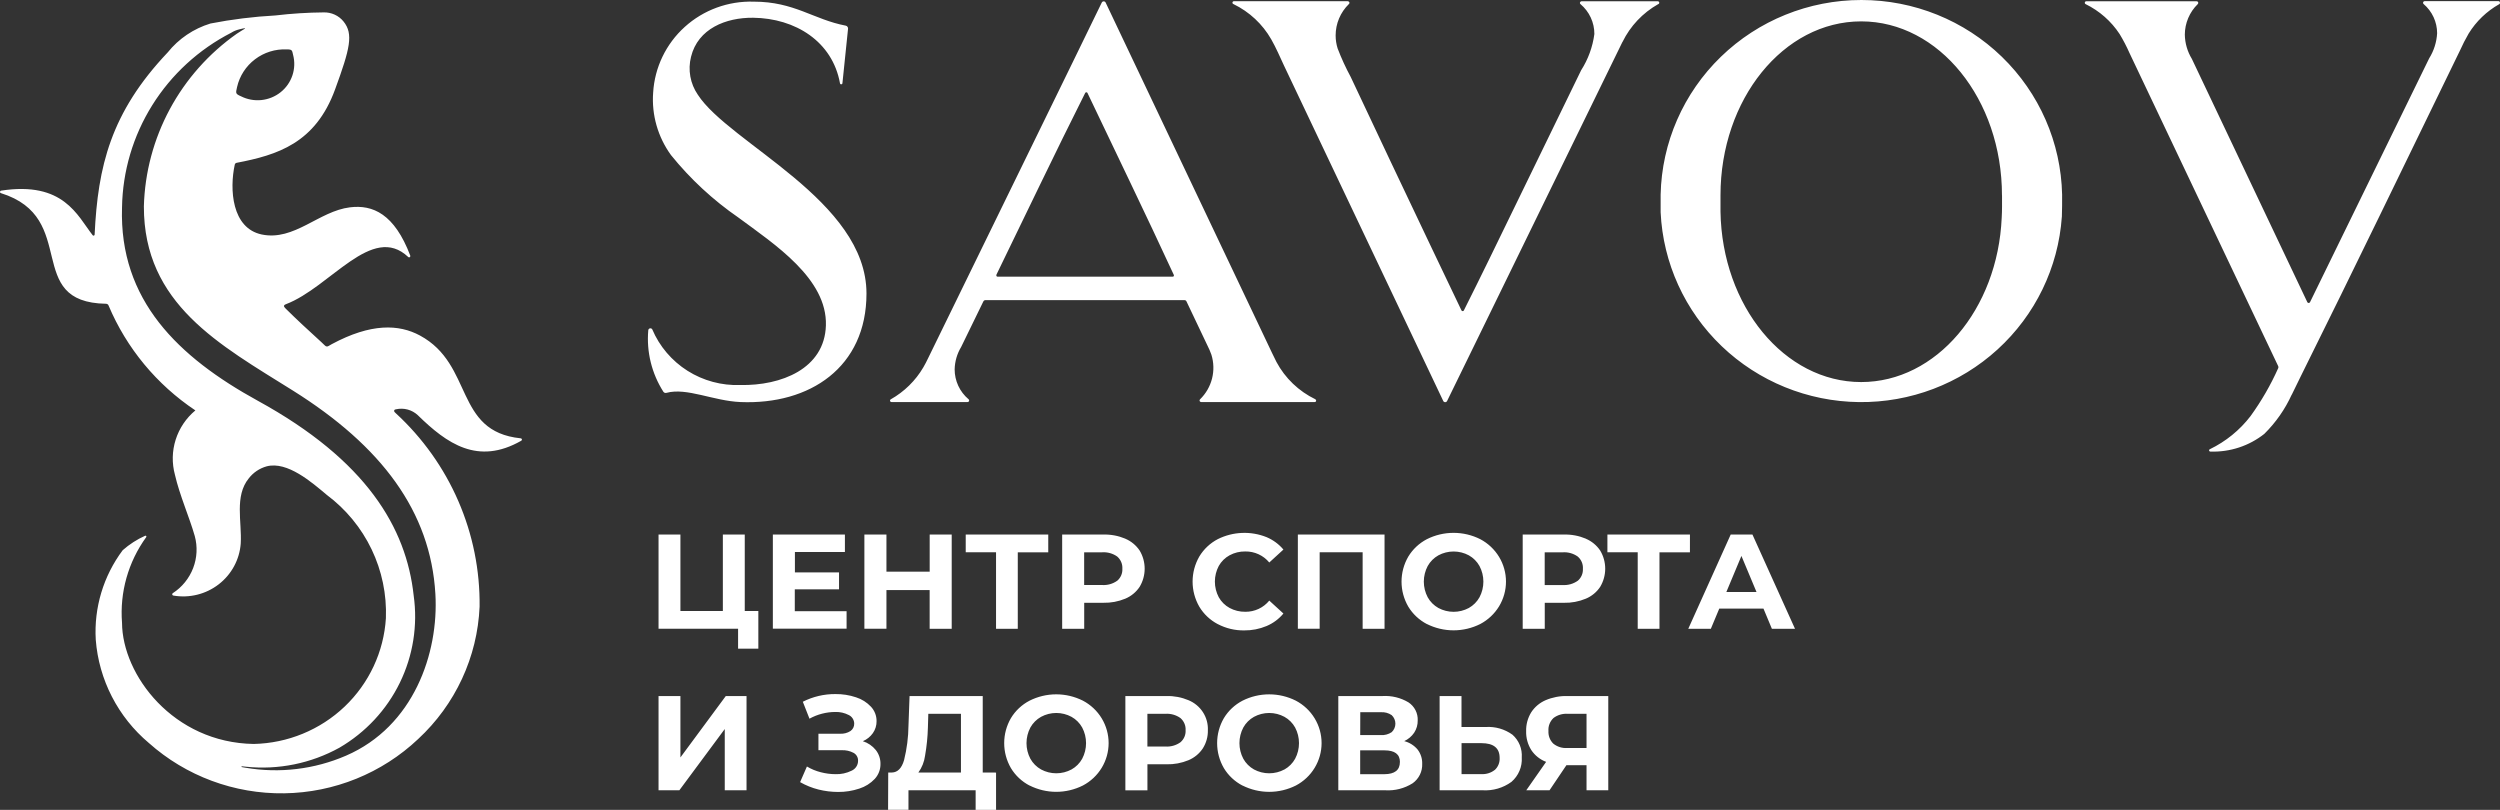 <svg width="142" height="46" viewBox="0 0 142 46" fill="none" xmlns="http://www.w3.org/2000/svg">
<rect x="0" y="0" width="142" height="46" fill="#333333" stroke="none"/>
<path d="M29.571 24.896C25.785 24.507 26.921 20.715 23.853 19.057C22.655 18.411 21.074 18.35 18.847 19.546C18.68 19.632 18.638 19.689 18.558 19.68C18.477 19.672 18.441 19.602 18.252 19.432C17.526 18.771 16.838 18.136 16.215 17.517C16.131 17.434 16.131 17.41 16.131 17.385C16.131 17.36 16.142 17.316 16.23 17.283C18.766 16.323 21.133 12.652 23.185 14.596C23.197 14.608 23.213 14.616 23.23 14.617C23.248 14.619 23.265 14.614 23.279 14.604C23.291 14.594 23.301 14.581 23.305 14.566C23.31 14.551 23.309 14.536 23.304 14.521C22.402 12.145 21.174 11.617 19.879 11.776C18.117 11.989 16.715 13.705 14.867 13.319C13.16 12.96 13.03 10.746 13.335 9.35C13.341 9.325 13.354 9.302 13.372 9.283C13.391 9.265 13.415 9.253 13.441 9.248C15.755 8.805 17.916 8.137 19.032 5.08C19.882 2.759 20.083 1.931 19.516 1.225C19.381 1.056 19.208 0.922 19.012 0.832C18.815 0.741 18.6 0.698 18.383 0.704C17.468 0.712 16.553 0.77 15.644 0.878C14.405 0.945 13.172 1.098 11.955 1.335C10.996 1.627 10.15 2.199 9.526 2.977C6.284 6.398 5.558 9.457 5.375 13.326C5.374 13.338 5.37 13.35 5.363 13.359C5.356 13.369 5.346 13.377 5.335 13.382C5.322 13.387 5.309 13.388 5.296 13.384C5.283 13.38 5.272 13.372 5.264 13.361C4.388 12.241 3.613 10.284 0.063 10.828C0.046 10.83 0.031 10.838 0.02 10.85C0.009 10.861 0.002 10.877 0.001 10.893C-0.002 10.909 0.002 10.926 0.011 10.94C0.02 10.954 0.033 10.964 0.049 10.969C4.544 12.369 1.288 17.176 6.026 17.254C6.055 17.256 6.084 17.264 6.109 17.28C6.137 17.298 6.158 17.325 6.168 17.357C7.188 19.776 8.902 21.846 11.097 23.311C10.572 23.748 10.184 24.324 9.979 24.971C9.773 25.619 9.758 26.311 9.936 26.966C10.206 28.141 10.755 29.369 11.063 30.448C11.227 31.049 11.194 31.687 10.97 32.269C10.746 32.851 10.343 33.349 9.817 33.691C9.804 33.699 9.794 33.71 9.787 33.723C9.781 33.736 9.779 33.751 9.781 33.766C9.784 33.781 9.791 33.796 9.803 33.807C9.814 33.818 9.829 33.825 9.845 33.828C10.296 33.906 10.758 33.889 11.202 33.779C11.646 33.669 12.062 33.468 12.423 33.189C12.784 32.91 13.082 32.56 13.297 32.16C13.513 31.76 13.641 31.32 13.674 30.868C13.745 29.639 13.309 28.18 14.131 27.17C14.386 26.84 14.742 26.601 15.146 26.488C16.325 26.181 17.711 27.398 18.563 28.111C19.651 28.924 20.524 29.986 21.108 31.205C21.692 32.424 21.97 33.765 21.919 35.114C21.801 37.02 20.964 38.812 19.574 40.136C18.183 41.459 16.34 42.216 14.412 42.257C9.846 42.185 6.946 38.346 6.931 35.372C6.796 33.642 7.283 31.921 8.304 30.511C8.312 30.501 8.316 30.489 8.316 30.477C8.316 30.466 8.312 30.454 8.304 30.444C8.297 30.436 8.287 30.43 8.276 30.428C8.265 30.425 8.254 30.427 8.243 30.431C7.779 30.639 7.349 30.916 6.969 31.252C5.873 32.718 5.332 34.518 5.439 36.338C5.526 37.464 5.837 38.561 6.354 39.567C6.871 40.573 7.584 41.468 8.452 42.199C10.56 44.079 13.308 45.101 16.145 45.06C18.982 45.019 21.698 43.918 23.75 41.978C25.864 40.021 27.118 37.321 27.241 34.458C27.266 32.399 26.855 30.358 26.035 28.466C25.215 26.573 24.004 24.872 22.48 23.471C22.448 23.437 22.377 23.389 22.387 23.33C22.397 23.271 22.431 23.259 22.5 23.247C22.716 23.199 22.941 23.205 23.155 23.262C23.368 23.32 23.564 23.428 23.726 23.578C25.384 25.2 27.139 26.442 29.607 25.034C29.621 25.026 29.633 25.013 29.64 24.998C29.647 24.983 29.648 24.967 29.645 24.951C29.641 24.935 29.631 24.921 29.618 24.911C29.604 24.901 29.588 24.896 29.571 24.896V24.896ZM16.279 2.805C16.601 2.805 16.587 2.854 16.648 3.117C16.749 3.501 16.735 3.906 16.609 4.282C16.483 4.659 16.25 4.992 15.937 5.24C15.624 5.489 15.246 5.642 14.847 5.683C14.449 5.724 14.047 5.65 13.69 5.47C13.355 5.326 13.39 5.288 13.467 4.938C13.61 4.313 13.97 3.758 14.484 3.368C14.997 2.978 15.632 2.779 16.279 2.805ZM24.73 33.738C24.926 37.106 23.491 41.264 19.654 42.922C17.861 43.698 15.878 43.936 13.95 43.608C13.867 43.593 13.797 43.579 13.735 43.571C13.732 43.571 13.73 43.57 13.727 43.568C13.725 43.566 13.723 43.564 13.721 43.562C13.72 43.56 13.718 43.557 13.718 43.554C13.717 43.551 13.717 43.548 13.718 43.545C13.718 43.542 13.718 43.539 13.72 43.537C13.721 43.534 13.723 43.532 13.725 43.53C13.727 43.528 13.73 43.526 13.733 43.526C13.736 43.525 13.739 43.525 13.742 43.526C13.811 43.531 13.889 43.541 13.969 43.549C15.809 43.741 17.664 43.364 19.279 42.47C20.766 41.603 21.96 40.32 22.71 38.782C23.461 37.244 23.735 35.52 23.497 33.828C23.079 29.974 20.813 26.147 14.653 22.769C10.118 20.28 6.761 17.047 6.931 11.784C6.963 9.729 7.557 7.722 8.649 5.974C9.741 4.227 11.291 2.805 13.133 1.86C13.274 1.771 13.428 1.706 13.59 1.668C14.241 1.502 13.785 1.679 13.45 1.916C11.863 3.034 10.56 4.501 9.644 6.202C8.729 7.904 8.225 9.793 8.172 11.72C8.162 17.277 12.483 19.582 16.63 22.18C21.672 25.338 24.457 29.053 24.73 33.738ZM50.636 22.836H53.066C53.694 22.836 54.324 22.836 54.953 22.836C54.972 22.837 54.991 22.832 55.008 22.821C55.024 22.81 55.036 22.795 55.042 22.777C55.049 22.759 55.049 22.739 55.043 22.721C55.038 22.702 55.026 22.686 55.011 22.675C54.764 22.465 54.565 22.205 54.429 21.912C54.294 21.619 54.224 21.301 54.224 20.979C54.234 20.531 54.361 20.093 54.593 19.709L55.854 17.122C55.866 17.1 55.883 17.081 55.904 17.067C55.924 17.053 55.948 17.046 55.973 17.047H67.278C67.303 17.048 67.327 17.055 67.349 17.067C67.368 17.081 67.383 17.1 67.393 17.122L68.576 19.611C68.665 19.785 68.743 19.965 68.808 20.148C68.944 20.588 68.957 21.056 68.844 21.502C68.731 21.948 68.496 22.355 68.166 22.678C68.152 22.692 68.142 22.709 68.138 22.728C68.134 22.747 68.135 22.767 68.143 22.785C68.15 22.8 68.162 22.814 68.177 22.823C68.192 22.832 68.209 22.836 68.227 22.836H74.673C74.692 22.837 74.711 22.831 74.726 22.819C74.742 22.808 74.752 22.792 74.757 22.773C74.76 22.755 74.757 22.735 74.749 22.718C74.74 22.701 74.727 22.687 74.71 22.677C73.768 22.221 72.996 21.481 72.505 20.564C72.421 20.398 72.338 20.233 72.261 20.067L63.464 1.543L62.807 0.159C62.799 0.136 62.784 0.116 62.765 0.101C62.745 0.086 62.721 0.078 62.696 0.077C62.671 0.076 62.647 0.082 62.626 0.095C62.605 0.108 62.588 0.127 62.578 0.15L60.938 3.518L52.718 20.343C52.635 20.521 52.543 20.697 52.444 20.867C52.002 21.622 51.365 22.247 50.599 22.68C50.583 22.688 50.57 22.701 50.562 22.717C50.553 22.733 50.551 22.752 50.554 22.769C50.558 22.788 50.568 22.805 50.583 22.817C50.598 22.829 50.617 22.836 50.636 22.836V22.836ZM56.594 15.608C58.273 12.163 59.919 8.701 61.639 5.28C61.645 5.268 61.654 5.258 61.665 5.251C61.676 5.244 61.69 5.24 61.703 5.24C61.716 5.24 61.729 5.244 61.74 5.25C61.751 5.257 61.761 5.266 61.767 5.277C63.404 8.721 65.073 12.15 66.672 15.614C66.677 15.624 66.679 15.636 66.679 15.647C66.679 15.658 66.677 15.669 66.672 15.68C66.667 15.691 66.658 15.7 66.647 15.707C66.636 15.713 66.624 15.716 66.611 15.715H56.663C56.65 15.715 56.638 15.712 56.627 15.707C56.616 15.701 56.607 15.692 56.601 15.682C56.594 15.672 56.59 15.66 56.59 15.648C56.589 15.636 56.591 15.623 56.597 15.613L56.594 15.608ZM117.112 12.322C116.91 15.2 115.605 17.892 113.463 19.847C111.321 21.803 108.505 22.873 105.591 22.839C102.678 22.805 99.888 21.669 97.793 19.664C95.698 17.659 94.457 14.937 94.324 12.056C94.319 11.725 94.324 11.388 94.324 11.054C94.387 8.101 95.616 5.29 97.747 3.224C99.879 1.157 102.743 0 105.726 0C108.709 0 111.574 1.157 113.705 3.224C115.837 5.29 117.065 8.101 117.128 11.054C117.127 11.475 117.132 11.902 117.114 12.322H117.112ZM113.712 11.096C113.712 5.638 110.131 1.214 105.716 1.214C101.301 1.214 97.724 5.637 97.724 11.096C97.724 11.401 97.724 11.71 97.724 12.015C97.808 17.382 101.356 21.701 105.714 21.701C109.981 21.701 113.468 17.571 113.697 12.368C113.723 11.945 113.715 11.518 113.715 11.093L113.712 11.096ZM141.995 0.135C142.002 0.154 142.002 0.174 141.994 0.193C141.987 0.211 141.974 0.226 141.956 0.236C141.245 0.638 140.648 1.211 140.221 1.903C140.037 2.22 139.869 2.548 139.72 2.883C136.713 9.059 133.727 15.254 130.669 21.403L130.171 22.423V22.412C129.793 23.244 129.265 24.001 128.612 24.645C127.747 25.33 126.663 25.686 125.555 25.65C125.538 25.651 125.522 25.647 125.508 25.637C125.494 25.628 125.484 25.614 125.479 25.598C125.474 25.582 125.475 25.565 125.482 25.55C125.49 25.535 125.502 25.522 125.518 25.516C126.426 25.077 127.218 24.433 127.829 23.637C128.447 22.783 128.975 21.869 129.404 20.908C129.411 20.892 129.415 20.876 129.415 20.859C129.414 20.839 129.411 20.82 129.404 20.802L120.954 3.009C120.791 2.639 120.604 2.28 120.394 1.934C119.917 1.207 119.251 0.621 118.467 0.236C118.448 0.228 118.432 0.213 118.424 0.195C118.415 0.176 118.413 0.155 118.419 0.135C118.424 0.117 118.434 0.101 118.45 0.089C118.465 0.077 118.484 0.071 118.503 0.072H124.767C124.786 0.072 124.804 0.077 124.82 0.087C124.835 0.097 124.848 0.111 124.855 0.128C124.862 0.145 124.864 0.164 124.861 0.182C124.857 0.2 124.848 0.217 124.835 0.23C124.602 0.457 124.417 0.727 124.291 1.025C124.165 1.323 124.099 1.643 124.098 1.966C124.106 2.453 124.244 2.929 124.498 3.345L131.055 17.161C131.061 17.176 131.072 17.189 131.086 17.197C131.1 17.206 131.116 17.21 131.132 17.21C131.149 17.21 131.165 17.206 131.179 17.197C131.193 17.188 131.203 17.175 131.21 17.161L137.976 3.316C138.246 2.884 138.401 2.392 138.429 1.885C138.428 1.571 138.36 1.261 138.228 0.976C138.096 0.69 137.903 0.437 137.664 0.231C137.649 0.219 137.638 0.203 137.633 0.184C137.628 0.166 137.628 0.146 137.635 0.128C137.641 0.11 137.653 0.094 137.669 0.083C137.685 0.072 137.703 0.066 137.723 0.066H141.918C141.937 0.067 141.955 0.075 141.969 0.087C141.983 0.1 141.992 0.117 141.995 0.135V0.135ZM37.099 5.259C37.184 3.831 37.828 2.492 38.895 1.528C39.962 0.563 41.368 0.049 42.812 0.094C45.127 0.094 46.197 1.106 48.042 1.458C48.064 1.462 48.085 1.471 48.103 1.484C48.121 1.498 48.136 1.514 48.146 1.534C48.164 1.563 48.173 1.598 48.169 1.632L47.85 4.725C47.849 4.742 47.842 4.757 47.831 4.769C47.819 4.781 47.804 4.788 47.788 4.791C47.77 4.792 47.753 4.787 47.739 4.777C47.725 4.767 47.715 4.751 47.712 4.734C47.287 2.361 45.18 1.036 42.779 1.008C41.237 0.992 39.642 1.623 39.25 3.229C39.158 3.594 39.144 3.975 39.211 4.345C39.277 4.716 39.422 5.068 39.636 5.379C41.425 8.141 49.216 11.393 49.216 16.671C49.216 20.864 45.995 22.998 42.063 22.837C40.517 22.773 39 21.999 37.856 22.314C37.826 22.322 37.794 22.322 37.764 22.314C37.73 22.303 37.701 22.282 37.681 22.254C37.017 21.213 36.715 19.986 36.822 18.759C36.824 18.733 36.834 18.709 36.851 18.689C36.868 18.67 36.891 18.656 36.916 18.651C36.941 18.645 36.967 18.647 36.991 18.657C37.014 18.667 37.034 18.684 37.047 18.705C37.458 19.674 38.157 20.495 39.051 21.061C39.945 21.626 40.992 21.908 42.053 21.869C44.362 21.912 46.837 20.953 46.911 18.485C46.995 15.83 43.993 13.874 41.941 12.357C40.499 11.363 39.21 10.168 38.113 8.81C37.365 7.78 37.006 6.524 37.099 5.259V5.259ZM94.143 0.073C94.154 0.071 94.165 0.071 94.177 0.073C94.188 0.075 94.198 0.079 94.207 0.085C94.217 0.091 94.225 0.099 94.231 0.108C94.238 0.117 94.242 0.127 94.245 0.138C94.247 0.149 94.247 0.16 94.245 0.171C94.243 0.182 94.239 0.193 94.233 0.202C94.227 0.211 94.219 0.219 94.21 0.226C94.2 0.232 94.19 0.236 94.179 0.239C93.304 0.734 92.601 1.48 92.161 2.378L92.148 2.396L83.846 19.399L82.197 22.773C82.187 22.794 82.172 22.812 82.152 22.825C82.133 22.837 82.11 22.844 82.087 22.844C82.061 22.845 82.035 22.837 82.015 22.822C81.994 22.807 81.978 22.786 81.97 22.762L81.314 21.379L72.935 3.733C72.704 3.237 72.478 2.709 72.205 2.232C71.712 1.369 70.967 0.673 70.068 0.236C70.046 0.23 70.027 0.217 70.015 0.198C70.003 0.179 69.999 0.156 70.004 0.134C70.009 0.112 70.023 0.093 70.042 0.081C70.061 0.069 70.085 0.065 70.107 0.07H76.558C76.575 0.071 76.593 0.076 76.607 0.086C76.622 0.095 76.634 0.109 76.641 0.125C76.65 0.143 76.651 0.163 76.647 0.182C76.642 0.202 76.632 0.219 76.616 0.231C76.377 0.464 76.188 0.741 76.059 1.047C75.93 1.353 75.864 1.682 75.864 2.014C75.864 2.264 75.902 2.513 75.977 2.751C76.189 3.306 76.437 3.847 76.72 4.37C78.241 7.595 79.754 10.814 81.292 14.03C81.87 15.229 82.444 16.431 83.014 17.636C83.021 17.647 83.031 17.656 83.042 17.663C83.054 17.669 83.067 17.673 83.08 17.673C83.093 17.673 83.106 17.669 83.118 17.663C83.129 17.656 83.139 17.646 83.146 17.634C84.101 15.732 85.035 13.81 85.966 11.89L89.808 3.992C90.207 3.368 90.464 2.664 90.56 1.932C90.561 1.609 90.491 1.29 90.355 0.997C90.219 0.704 90.02 0.444 89.773 0.235C89.757 0.222 89.745 0.204 89.741 0.184C89.737 0.165 89.739 0.144 89.749 0.126C89.756 0.11 89.768 0.096 89.783 0.087C89.797 0.077 89.815 0.072 89.832 0.071H94.147L94.143 0.073ZM43.074 34.703V36.844H41.923V35.712H37.405V30.362H38.648V34.705H41.058V30.362H42.302V34.705L43.074 34.703ZM48.086 34.718V35.71H43.898V30.362H47.991V31.354H45.151V32.512H47.657V33.475H45.144V34.716L48.086 34.718ZM54.057 30.362V35.715H52.804V33.517H50.35V35.712H49.097V30.362H50.35V32.472H52.806V30.362H54.057ZM59.541 31.371H57.81V35.714H56.575V31.368H54.853V30.362H59.541V31.371ZM63.916 30.598C64.249 30.739 64.532 30.973 64.732 31.271C64.919 31.582 65.017 31.938 65.017 32.301C65.017 32.664 64.919 33.02 64.732 33.331C64.534 33.631 64.25 33.865 63.916 34.005C63.522 34.168 63.097 34.248 62.669 34.238H61.583V35.714H60.331V30.362H62.669C63.097 30.351 63.522 30.431 63.916 30.596V30.598ZM63.457 32.988C63.556 32.904 63.633 32.798 63.684 32.68C63.735 32.561 63.758 32.432 63.75 32.303C63.758 32.174 63.736 32.044 63.685 31.924C63.634 31.803 63.556 31.697 63.457 31.611C63.208 31.435 62.905 31.35 62.599 31.371H61.58V33.229H62.6C62.906 33.249 63.209 33.163 63.457 32.986V32.988ZM69.169 35.45C68.735 35.222 68.372 34.88 68.121 34.461C67.871 34.027 67.739 33.535 67.739 33.035C67.739 32.535 67.871 32.043 68.121 31.609C68.373 31.191 68.737 30.849 69.172 30.622C69.599 30.409 70.068 30.289 70.546 30.27C71.024 30.25 71.501 30.333 71.944 30.511C72.314 30.668 72.641 30.909 72.898 31.215L72.095 31.95C71.93 31.75 71.723 31.591 71.487 31.482C71.252 31.374 70.995 31.319 70.735 31.323C70.422 31.317 70.114 31.392 69.84 31.54C69.581 31.681 69.368 31.892 69.225 32.148C69.081 32.422 69.005 32.726 69.005 33.035C69.005 33.344 69.081 33.648 69.225 33.922C69.368 34.178 69.581 34.389 69.84 34.531C70.114 34.679 70.422 34.754 70.735 34.749C70.995 34.752 71.253 34.696 71.489 34.586C71.724 34.476 71.931 34.315 72.095 34.114L72.898 34.848C72.642 35.158 72.313 35.402 71.94 35.559C71.537 35.728 71.103 35.812 70.666 35.807C70.144 35.814 69.629 35.69 69.168 35.448L69.169 35.45ZM78.642 30.362V35.715H77.398V31.368H74.957V35.712H73.718V30.362H78.642ZM81.047 35.447C80.609 35.218 80.243 34.875 79.989 34.455C79.739 34.023 79.607 33.534 79.607 33.036C79.607 32.538 79.739 32.05 79.989 31.618C80.243 31.197 80.609 30.854 81.047 30.625C81.517 30.389 82.036 30.266 82.563 30.266C83.09 30.266 83.609 30.389 84.079 30.625C84.52 30.858 84.889 31.205 85.147 31.63C85.404 32.054 85.54 32.54 85.54 33.035C85.54 33.529 85.404 34.015 85.147 34.44C84.889 34.864 84.52 35.211 84.079 35.444C83.609 35.68 83.09 35.803 82.563 35.803C82.036 35.803 81.517 35.68 81.047 35.444V35.447ZM83.43 34.533C83.685 34.39 83.895 34.179 84.036 33.924C84.181 33.651 84.256 33.346 84.256 33.037C84.256 32.728 84.181 32.424 84.036 32.151C83.895 31.896 83.685 31.686 83.43 31.543C83.164 31.4 82.867 31.325 82.565 31.325C82.263 31.325 81.965 31.4 81.7 31.543C81.445 31.686 81.235 31.896 81.093 32.151C80.949 32.424 80.873 32.728 80.873 33.037C80.873 33.346 80.949 33.651 81.093 33.924C81.234 34.179 81.445 34.39 81.7 34.533C81.965 34.676 82.263 34.751 82.565 34.751C82.867 34.751 83.164 34.676 83.43 34.533V34.533ZM90.075 30.599C90.407 30.74 90.691 30.973 90.891 31.271C91.078 31.583 91.176 31.939 91.176 32.302C91.176 32.664 91.078 33.02 90.891 33.332C90.692 33.632 90.409 33.866 90.075 34.005C89.681 34.169 89.256 34.249 88.828 34.239H87.742V35.715H86.489V30.362H88.828C89.256 30.351 89.682 30.431 90.076 30.596L90.075 30.599ZM89.616 32.989C89.715 32.905 89.792 32.799 89.843 32.681C89.894 32.562 89.916 32.433 89.909 32.304C89.917 32.174 89.895 32.044 89.844 31.924C89.793 31.804 89.715 31.698 89.616 31.612C89.367 31.435 89.064 31.35 88.758 31.372H87.739V33.23H88.758C89.064 33.25 89.368 33.164 89.617 32.986L89.616 32.989ZM95.988 31.372H94.258V35.715H93.022V31.368H91.301V30.362H95.989L95.988 31.372ZM100.165 34.568H97.655L97.176 35.715H95.894L98.304 30.362H99.539L101.956 35.715H100.643L100.165 34.568ZM99.77 33.627L98.913 31.577L98.056 33.627H99.77ZM37.405 39.535H38.648V43.022L41.225 39.535H42.403V44.888H41.166V41.409L38.587 44.888H37.405V39.535ZM49.745 42.601C49.922 42.827 50.016 43.106 50.011 43.392C50.016 43.706 49.9 44.009 49.687 44.241C49.447 44.496 49.145 44.685 48.81 44.792C48.421 44.922 48.012 44.987 47.602 44.983C47.228 44.982 46.855 44.936 46.493 44.846C46.126 44.754 45.774 44.612 45.446 44.425L45.833 43.537C46.077 43.683 46.341 43.793 46.617 43.862C46.89 43.934 47.171 43.971 47.453 43.973C47.771 43.984 48.087 43.916 48.372 43.775C48.481 43.726 48.573 43.648 48.638 43.549C48.703 43.45 48.738 43.334 48.738 43.216C48.742 43.126 48.721 43.035 48.677 42.956C48.633 42.876 48.567 42.81 48.488 42.765C48.278 42.653 48.042 42.6 47.804 42.612H46.487V41.676H47.715C47.924 41.688 48.131 41.634 48.306 41.523C48.374 41.475 48.429 41.412 48.466 41.339C48.503 41.265 48.521 41.184 48.519 41.102C48.519 41.001 48.49 40.902 48.436 40.816C48.383 40.73 48.306 40.661 48.215 40.616C47.974 40.49 47.703 40.429 47.431 40.44C47.183 40.442 46.937 40.474 46.697 40.536C46.446 40.599 46.204 40.696 45.978 40.822L45.6 39.859C46.173 39.568 46.809 39.418 47.454 39.423C47.851 39.419 48.246 39.48 48.623 39.607C48.948 39.71 49.24 39.894 49.472 40.142C49.679 40.365 49.792 40.657 49.789 40.96C49.793 41.203 49.72 41.441 49.58 41.641C49.437 41.844 49.239 42.003 49.009 42.1C49.299 42.191 49.555 42.366 49.745 42.601V42.601ZM56.576 43.882V46H55.416V44.888H51.601V45.997H50.443L50.451 43.879H50.664C50.988 43.869 51.217 43.634 51.351 43.175C51.511 42.532 51.595 41.873 51.602 41.21L51.663 39.535H55.819V43.879L56.576 43.882ZM52.543 42.926C52.497 43.269 52.367 43.596 52.165 43.878H54.582V40.544H52.728L52.705 41.325C52.69 41.862 52.636 42.397 52.543 42.926V42.926ZM58.479 44.62C58.04 44.392 57.674 44.048 57.42 43.627C57.17 43.196 57.038 42.707 57.038 42.209C57.038 41.711 57.17 41.222 57.42 40.791C57.674 40.37 58.04 40.026 58.479 39.798C58.948 39.562 59.468 39.438 59.994 39.438C60.521 39.438 61.04 39.562 61.51 39.798C61.951 40.031 62.32 40.378 62.577 40.802C62.834 41.227 62.97 41.712 62.97 42.207C62.97 42.702 62.834 43.187 62.577 43.612C62.32 44.036 61.951 44.383 61.51 44.616C61.04 44.852 60.521 44.976 59.994 44.976C59.468 44.976 58.948 44.852 58.479 44.616V44.62ZM60.861 43.706C61.117 43.563 61.327 43.352 61.468 43.097C61.613 42.824 61.688 42.519 61.688 42.21C61.688 41.901 61.613 41.597 61.468 41.323C61.327 41.069 61.117 40.858 60.862 40.716C60.596 40.572 60.299 40.497 59.997 40.497C59.695 40.497 59.397 40.572 59.132 40.716C58.877 40.858 58.667 41.069 58.525 41.323C58.381 41.597 58.305 41.901 58.305 42.21C58.305 42.519 58.381 42.824 58.525 43.097C58.667 43.352 58.877 43.562 59.132 43.705C59.397 43.848 59.695 43.923 59.997 43.923C60.299 43.923 60.596 43.848 60.862 43.705L60.861 43.706ZM67.507 39.772C67.845 39.911 68.131 40.149 68.328 40.454C68.525 40.758 68.622 41.116 68.607 41.477C68.616 41.84 68.516 42.198 68.322 42.506C68.124 42.806 67.84 43.04 67.507 43.179C67.112 43.343 66.687 43.422 66.259 43.412H65.174V44.889H63.921V39.535H66.259C66.688 39.525 67.114 39.606 67.508 39.772H67.507ZM67.048 42.162C67.147 42.078 67.225 41.972 67.276 41.854C67.327 41.735 67.35 41.606 67.342 41.477C67.35 41.347 67.328 41.217 67.276 41.097C67.225 40.977 67.147 40.87 67.048 40.785C66.799 40.608 66.496 40.523 66.191 40.544H65.172V42.403H66.191C66.496 42.424 66.799 42.339 67.048 42.162ZM70.574 44.621C70.135 44.392 69.769 44.049 69.515 43.628C69.265 43.197 69.133 42.708 69.133 42.21C69.133 41.712 69.265 41.223 69.515 40.792C69.769 40.371 70.135 40.028 70.574 39.799C71.043 39.562 71.563 39.439 72.09 39.439C72.617 39.439 73.136 39.562 73.606 39.799C74.047 40.032 74.416 40.379 74.673 40.803C74.93 41.227 75.066 41.713 75.066 42.208C75.066 42.703 74.93 43.188 74.673 43.612C74.416 44.037 74.047 44.384 73.606 44.617C73.136 44.853 72.617 44.977 72.09 44.977C71.563 44.977 71.043 44.853 70.574 44.617V44.621ZM72.957 43.707C73.212 43.563 73.422 43.352 73.563 43.097C73.708 42.824 73.783 42.519 73.783 42.21C73.783 41.901 73.708 41.597 73.563 41.323C73.422 41.069 73.212 40.858 72.957 40.716C72.691 40.572 72.394 40.497 72.091 40.497C71.789 40.497 71.492 40.572 71.226 40.716C70.971 40.858 70.761 41.069 70.62 41.323C70.475 41.597 70.4 41.901 70.4 42.21C70.4 42.519 70.475 42.824 70.62 43.097C70.761 43.352 70.971 43.562 71.226 43.705C71.492 43.848 71.789 43.923 72.091 43.923C72.394 43.923 72.691 43.848 72.957 43.705V43.707ZM80.518 42.571C80.697 42.803 80.79 43.09 80.781 43.382C80.79 43.597 80.745 43.811 80.65 44.004C80.555 44.198 80.413 44.365 80.236 44.491C79.773 44.783 79.228 44.922 78.68 44.888H76.016V39.535H78.533C79.048 39.505 79.559 39.63 80.001 39.894C80.17 40.005 80.307 40.158 80.399 40.338C80.491 40.517 80.535 40.717 80.526 40.918C80.531 41.166 80.461 41.41 80.325 41.618C80.184 41.825 79.989 41.99 79.761 42.096C80.057 42.172 80.322 42.338 80.518 42.571V42.571ZM77.26 41.753H78.43C78.649 41.768 78.866 41.709 79.048 41.587C79.114 41.525 79.167 41.45 79.203 41.367C79.24 41.284 79.258 41.194 79.258 41.103C79.258 41.013 79.24 40.923 79.203 40.84C79.167 40.757 79.114 40.682 79.048 40.62C78.868 40.497 78.651 40.439 78.434 40.454H77.264L77.26 41.753ZM79.516 43.282C79.516 42.841 79.222 42.62 78.635 42.62H77.258V43.974H78.633C79.221 43.971 79.514 43.74 79.514 43.282H79.516ZM85.907 41.73C86.089 41.891 86.231 42.091 86.323 42.315C86.414 42.539 86.453 42.781 86.436 43.022C86.453 43.282 86.409 43.543 86.307 43.783C86.206 44.024 86.05 44.238 85.851 44.41C85.378 44.755 84.797 44.924 84.21 44.888H81.77V39.535H83.013V41.294H84.388C84.93 41.258 85.467 41.413 85.906 41.73H85.907ZM84.905 43.733C84.999 43.646 85.073 43.538 85.12 43.419C85.167 43.3 85.187 43.172 85.179 43.044C85.179 42.489 84.834 42.211 84.144 42.211H83.016V43.97H84.144C84.417 43.985 84.687 43.901 84.901 43.733H84.905ZM91.35 39.535V44.888H90.115V43.465H88.971L88.013 44.888H86.692L87.82 43.274C87.476 43.144 87.181 42.91 86.978 42.605C86.776 42.283 86.674 41.909 86.685 41.53C86.675 41.155 86.774 40.784 86.971 40.463C87.167 40.16 87.449 39.921 87.781 39.775C88.171 39.607 88.593 39.525 89.018 39.535H91.35ZM88.233 40.789C88.135 40.882 88.059 40.996 88.011 41.121C87.962 41.247 87.942 41.381 87.952 41.515C87.944 41.647 87.963 41.779 88.01 41.903C88.056 42.027 88.129 42.14 88.223 42.234C88.445 42.416 88.73 42.507 89.018 42.486H90.115V40.544H89.049C88.755 40.524 88.463 40.611 88.23 40.789H88.233Z" fill="white"/>
</svg>
